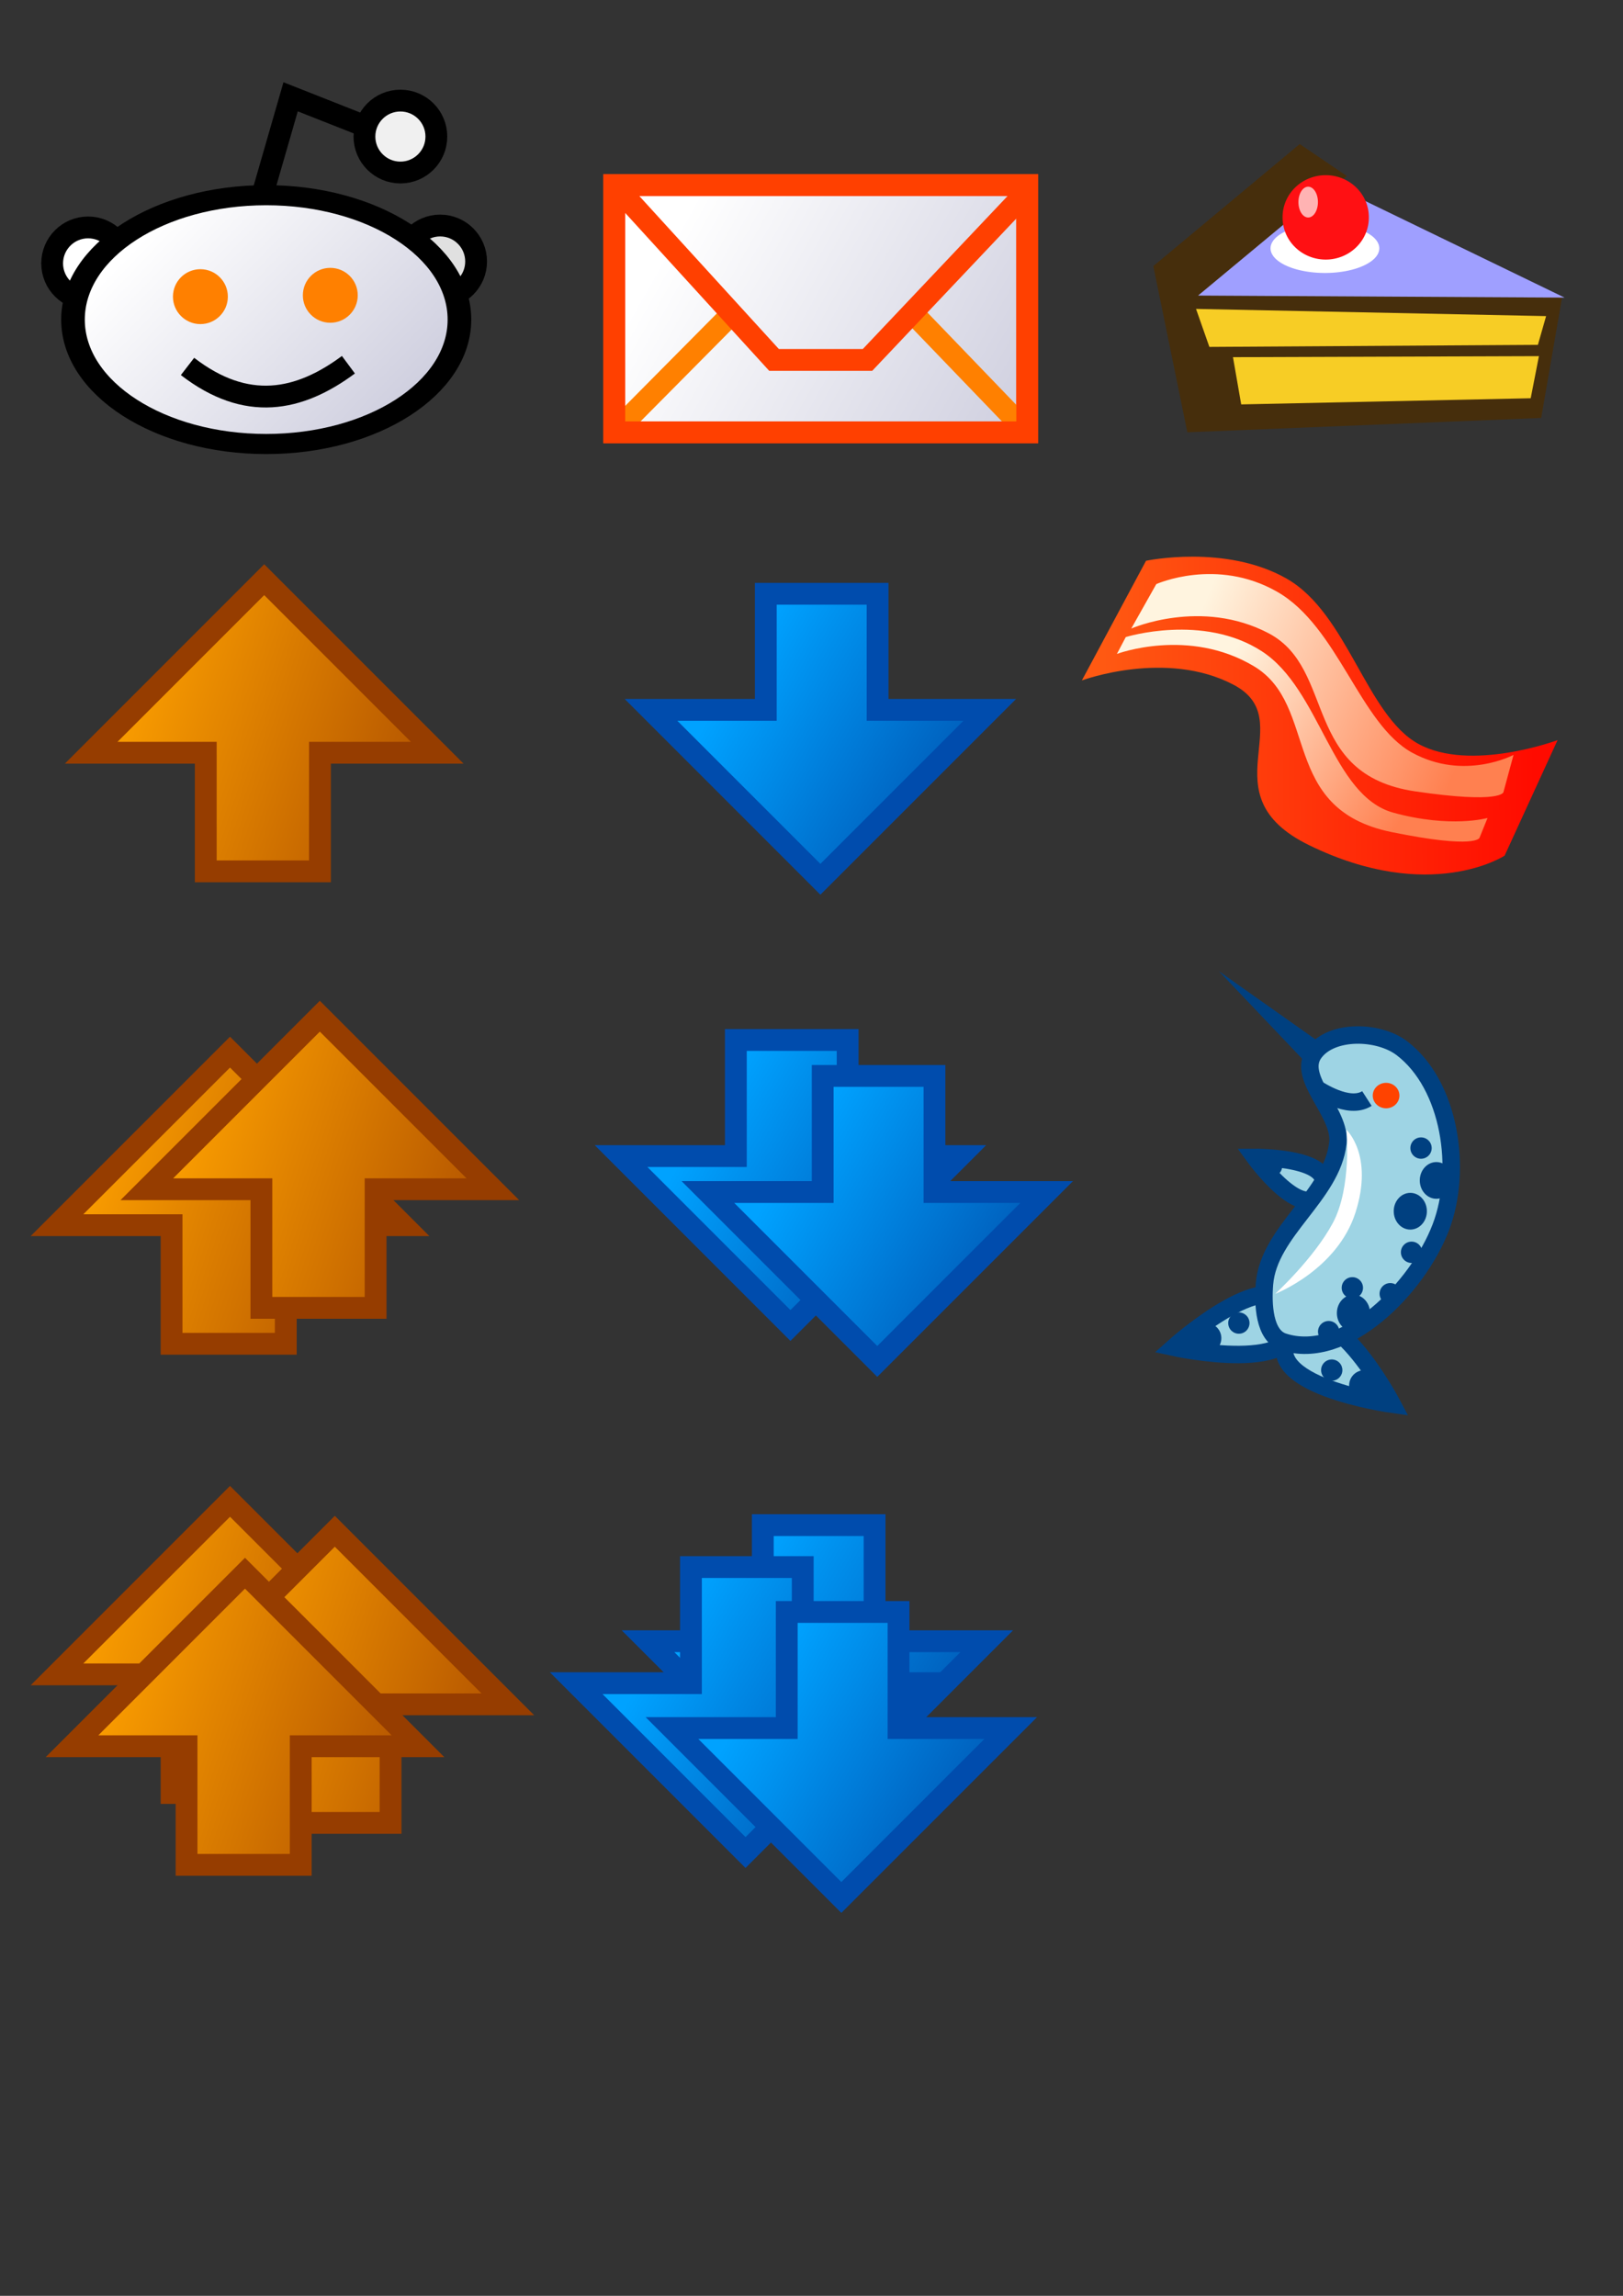 <?xml version="1.0" encoding="UTF-8" standalone="no"?>
<!-- Created with Inkscape (http://www.inkscape.org/) -->

<svg
   xmlns:dc="http://purl.org/dc/elements/1.1/"
   xmlns:cc="http://creativecommons.org/ns#"
   xmlns:rdf="http://www.w3.org/1999/02/22-rdf-syntax-ns#"
   xmlns:svg="http://www.w3.org/2000/svg"
   xmlns="http://www.w3.org/2000/svg"
   xmlns:xlink="http://www.w3.org/1999/xlink"
   xmlns:sodipodi="http://sodipodi.sourceforge.net/DTD/sodipodi-0.dtd"
   xmlns:inkscape="http://www.inkscape.org/namespaces/inkscape"
   width="744.094"
   height="1052.362"
   id="svg2"
   version="1.1"
   inkscape:version="0.48.0 r9654"
   sodipodi:docname="reddit_vector.svg">
  <rect width="100%" height="100%" fill="#333333" stroke="none"/>
  <defs
     id="defs4">
    <linearGradient
       id="linearGradient4093">
      <stop
         style="stop-color:#77ddf7;stop-opacity:1;"
         offset="0"
         id="stop4095" />
      <stop
         style="stop-color:#fffff7;stop-opacity:1;"
         offset="1"
         id="stop4097" />
    </linearGradient>
    <linearGradient
       id="linearGradient4038">
      <stop
         style="stop-color:#fff4df;stop-opacity:1;"
         offset="0"
         id="stop4040" />
      <stop
         style="stop-color:#ff8050;stop-opacity:1;"
         offset="1"
         id="stop4042" />
    </linearGradient>
    <linearGradient
       id="linearGradient4030">
      <stop
         style="stop-color:#ff5912;stop-opacity:1;"
         offset="0"
         id="stop4032" />
      <stop
         style="stop-color:#ff0b00;stop-opacity:1;"
         offset="1"
         id="stop4034" />
    </linearGradient>
    <linearGradient
       id="linearGradient3908">
      <stop
         style="stop-color:#ffffff;stop-opacity:0.42;"
         offset="0"
         id="stop3910" />
      <stop
         style="stop-color:#ffffff;stop-opacity:1;"
         offset="1"
         id="stop3912" />
    </linearGradient>
    <linearGradient
       id="linearGradient3900">
      <stop
         id="stop3902"
         offset="0"
         style="stop-color:#00a2ff;stop-opacity:1" />
      <stop
         id="stop3904"
         offset="1"
         style="stop-color:#0057b4;stop-opacity:1;" />
    </linearGradient>
    <linearGradient
       id="linearGradient3888">
      <stop
         style="stop-color:#ffa200;stop-opacity:1;"
         offset="0"
         id="stop3890" />
      <stop
         style="stop-color:#b65700;stop-opacity:1;"
         offset="1"
         id="stop3892" />
    </linearGradient>
    <linearGradient
       id="linearGradient3765">
      <stop
         style="stop-color:#ffffff;stop-opacity:1;"
         offset="0"
         id="stop3767" />
      <stop
         style="stop-color:#cfcfdf;stop-opacity:1;"
         offset="1"
         id="stop3769" />
    </linearGradient>
    <linearGradient
       inkscape:collect="always"
       xlink:href="#linearGradient3765-5"
       id="linearGradient3787-6"
       x1="371.777"
       y1="127.062"
       x2="604.031"
       y2="258.382"
       gradientUnits="userSpaceOnUse" />
    <linearGradient
       id="linearGradient3765-5">
      <stop
         style="stop-color:#ffffff;stop-opacity:1;"
         offset="0"
         id="stop3767-2" />
      <stop
         style="stop-color:#c8c8c8;stop-opacity:1;"
         offset="1"
         id="stop3769-9" />
    </linearGradient>
    <linearGradient
       inkscape:collect="always"
       xlink:href="#linearGradient3765"
       id="linearGradient3864"
       gradientUnits="userSpaceOnUse"
       x1="371.777"
       y1="127.062"
       x2="604.031"
       y2="258.382" />
    <linearGradient
       inkscape:collect="always"
       xlink:href="#linearGradient3888"
       id="linearGradient3894"
       x1="44.649"
       y1="454.475"
       x2="267.79"
       y2="527.273"
       gradientUnits="userSpaceOnUse"
       gradientTransform="matrix(0.631,0,0,0.631,23.421,18.688)" />
    <linearGradient
       inkscape:collect="always"
       xlink:href="#linearGradient3900"
       id="linearGradient3898"
       gradientUnits="userSpaceOnUse"
       gradientTransform="matrix(-0.618,0,0,-0.618,471.761,644.87)"
       x1="234.171"
       y1="517.649"
       x2="66.235"
       y2="418.974" />
    <linearGradient
       inkscape:collect="always"
       xlink:href="#linearGradient3765"
       id="linearGradient3932"
       gradientUnits="userSpaceOnUse"
       x1="67.019"
       y1="100.885"
       x2="174.56"
       y2="189.622" />
    <linearGradient
       inkscape:collect="always"
       xlink:href="#linearGradient3888"
       id="linearGradient4002"
       gradientUnits="userSpaceOnUse"
       gradientTransform="matrix(0.631,0,0,0.631,26.971,295.647)"
       x1="44.649"
       y1="454.475"
       x2="267.79"
       y2="527.273" />
    <linearGradient
       inkscape:collect="always"
       xlink:href="#linearGradient3888"
       id="linearGradient4004"
       gradientUnits="userSpaceOnUse"
       gradientTransform="matrix(0.631,0,0,0.631,68.151,279.174)"
       x1="44.649"
       y1="454.475"
       x2="267.79"
       y2="527.273" />
    <linearGradient
       inkscape:collect="always"
       xlink:href="#linearGradient3888"
       id="linearGradient4006"
       gradientUnits="userSpaceOnUse"
       gradientTransform="matrix(0.631,0,0,0.631,24.225,482.331)"
       x1="44.649"
       y1="454.475"
       x2="267.79"
       y2="527.273" />
    <linearGradient
       inkscape:collect="always"
       xlink:href="#linearGradient3888"
       id="linearGradient4008"
       gradientUnits="userSpaceOnUse"
       gradientTransform="matrix(0.631,0,0,0.631,72.269,496.058)"
       x1="44.649"
       y1="454.475"
       x2="267.79"
       y2="527.273" />
    <linearGradient
       inkscape:collect="always"
       xlink:href="#linearGradient3888"
       id="linearGradient4010"
       gradientUnits="userSpaceOnUse"
       gradientTransform="matrix(0.631,0,0,0.631,31.089,515.276)"
       x1="44.649"
       y1="454.475"
       x2="267.79"
       y2="527.273" />
    <linearGradient
       inkscape:collect="always"
       xlink:href="#linearGradient3900"
       id="linearGradient4012"
       gradientUnits="userSpaceOnUse"
       gradientTransform="matrix(-0.618,0,0,-0.618,496.469,918.034)"
       x1="234.171"
       y1="517.649"
       x2="66.235"
       y2="418.974" />
    <linearGradient
       inkscape:collect="always"
       xlink:href="#linearGradient3900"
       id="linearGradient4014"
       gradientUnits="userSpaceOnUse"
       gradientTransform="matrix(-0.618,0,0,-0.618,536.277,934.506)"
       x1="234.171"
       y1="517.649"
       x2="66.235"
       y2="418.974" />
    <linearGradient
       inkscape:collect="always"
       xlink:href="#linearGradient3900"
       id="linearGradient4016"
       gradientUnits="userSpaceOnUse"
       gradientTransform="matrix(-0.618,0,0,-0.618,506.078,1134.918)"
       x1="234.171"
       y1="517.649"
       x2="66.235"
       y2="418.974" />
    <linearGradient
       inkscape:collect="always"
       xlink:href="#linearGradient3900"
       id="linearGradient4018"
       gradientUnits="userSpaceOnUse"
       gradientTransform="matrix(-0.618,0,0,-0.618,473.133,1154.135)"
       x1="234.171"
       y1="517.649"
       x2="66.235"
       y2="418.974" />
    <linearGradient
       inkscape:collect="always"
       xlink:href="#linearGradient3900"
       id="linearGradient4020"
       gradientUnits="userSpaceOnUse"
       gradientTransform="matrix(-0.618,0,0,-0.618,517.059,1174.725)"
       x1="234.171"
       y1="517.649"
       x2="66.235"
       y2="418.974" />
    <linearGradient
       inkscape:collect="always"
       xlink:href="#linearGradient4038"
       id="linearGradient4294"
       gradientUnits="userSpaceOnUse"
       gradientTransform="matrix(0.937,-0.348,0.348,0.937,-18.186,437.466)"
       x1="596.107"
       y1="72.884"
       x2="660.644"
       y2="157.171" />
    <linearGradient
       inkscape:collect="always"
       xlink:href="#linearGradient4038"
       id="linearGradient4297"
       gradientUnits="userSpaceOnUse"
       gradientTransform="matrix(0.937,-0.348,0.348,0.937,-18.186,437.466)"
       x1="592.551"
       y1="45.803"
       x2="691.766"
       y2="138.875" />
    <linearGradient
       inkscape:collect="always"
       xlink:href="#linearGradient4030"
       id="linearGradient4300"
       gradientUnits="userSpaceOnUse"
       gradientTransform="matrix(0.937,-0.348,0.348,0.937,-18.186,437.466)"
       x1="523.678"
       y1="95.725"
       x2="709.676"
       y2="163.673" />
  </defs>
  <sodipodi:namedview
     id="base"
     pagecolor="#ffffff"
     bordercolor="#666666"
     borderopacity="1.0"
     inkscape:pageopacity="0.0"
     inkscape:pageshadow="2"
     inkscape:zoom="0.75115803"
     inkscape:cx="341.91786"
     inkscape:cy="564.34562"
     inkscape:document-units="px"
     inkscape:current-layer="layer1"
     showgrid="false"
     showguides="true"
     inkscape:guide-bbox="true"
     inkscape:window-width="1280"
     inkscape:window-height="1002"
     inkscape:window-x="1272"
     inkscape:window-y="-8"
     inkscape:window-maximized="1">
    <inkscape:grid
       type="xygrid"
       id="grid3866" />
  </sodipodi:namedview>
  <g
     inkscape:label="Layer 1"
     inkscape:groupmode="layer"
     id="layer1">
    <g
       id="g3934"
       transform="matrix(0.859,0,0,0.859,5.117,36.307)"
       style="stroke-width:11.635;stroke-miterlimit:4;stroke-dasharray:none">
      <path
         transform="translate(-21.56,49.002)"
         d="m 81.822,49.281 c 0,10.6 -8.593,19.193 -19.193,19.193 -10.6,0 -19.193,-8.593 -19.193,-19.193 0,-10.6 8.593,-19.193 19.193,-19.193 10.6,0 19.193,8.593 19.193,19.193 z"
         sodipodi:ry="19.192898"
         sodipodi:rx="19.192898"
         sodipodi:cy="49.280704"
         sodipodi:cx="62.629459"
         id="path3755"
         style="fill:#ffffff;fill-opacity:1;stroke:#000000;stroke-width:11.635;stroke-miterlimit:4;stroke-opacity:1;stroke-dasharray:none"
         sodipodi:type="arc" />
      <path
         sodipodi:type="arc"
         style="fill:#e0e0e0;fill-opacity:1;stroke:#000000;stroke-width:11.635;stroke-miterlimit:4;stroke-opacity:1;stroke-dasharray:none"
         id="path3757"
         sodipodi:cx="62.629459"
         sodipodi:cy="49.280704"
         sodipodi:rx="19.192898"
         sodipodi:ry="19.192898"
         d="m 81.822,49.281 c 0,10.6 -8.593,19.193 -19.193,19.193 -10.6,0 -19.193,-8.593 -19.193,-19.193 0,-10.6 8.593,-19.193 19.193,-19.193 10.6,0 19.193,8.593 19.193,19.193 z"
         transform="translate(166.328,47.992)" />
      <path
         transform="matrix(1.245,0,0,1.06,-9.755,-25.678)"
         d="m 200.01,145.245 c 0,34.589 -37.085,62.629 -82.833,62.629 -45.747,0 -82.833,-28.04 -82.833,-62.629 0,-34.589 37.085,-62.629 82.833,-62.629 45.747,0 82.833,28.04 82.833,62.629 z"
         sodipodi:ry="62.629459"
         sodipodi:rx="82.832512"
         sodipodi:cy="145.24519"
         sodipodi:cx="117.1777"
         id="path2985"
         style="fill:url(#linearGradient3932);fill-opacity:1;stroke:#000000;stroke-width:10.129;stroke-miterlimit:4;stroke-opacity:1;stroke-dasharray:none"
         sodipodi:type="arc" />
      <path
         transform="translate(145.115,-18.678)"
         d="m 81.822,49.281 c 0,10.6 -8.593,19.193 -19.193,19.193 -10.6,0 -19.193,-8.593 -19.193,-19.193 0,-10.6 8.593,-19.193 19.193,-19.193 10.6,0 19.193,8.593 19.193,19.193 z"
         sodipodi:ry="19.192898"
         sodipodi:rx="19.192898"
         sodipodi:cy="49.280704"
         sodipodi:cx="62.629459"
         id="path3759"
         style="fill:#f0f0f0;fill-opacity:1;stroke:#000000;stroke-width:11.635;stroke-miterlimit:4;stroke-opacity:1;stroke-dasharray:none"
         sodipodi:type="arc" />
      <path
         sodipodi:nodetypes="cc"
         inkscape:connector-curvature="0"
         id="path3763"
         d="M 94.127,153.279 C 125.596,177.565 153.604,171.935 180,152.362"
         style="fill:none;stroke:#000000;stroke-width:11.635;stroke-linecap:butt;stroke-linejoin:miter;stroke-miterlimit:4;stroke-opacity:1;stroke-dasharray:none" />
      <path
         transform="translate(222.723,29.881)"
         d="m -107.076,86.151 c 0,8.089 -6.558,14.647 -14.647,14.647 -8.089,0 -14.647,-6.558 -14.647,-14.647 0,-8.089 6.558,-14.647 14.647,-14.647 8.089,0 14.647,6.558 14.647,14.647 z"
         sodipodi:ry="14.647212"
         sodipodi:rx="14.647212"
         sodipodi:cy="86.151276"
         sodipodi:cx="-121.72338"
         id="path3773"
         style="fill:#ff8000;fill-opacity:1;stroke:none"
         sodipodi:type="arc" />
      <path
         transform="translate(292.056,29.167)"
         sodipodi:type="arc"
         style="fill:#ff8000;fill-opacity:1;stroke:none"
         id="path3775"
         sodipodi:cx="-121.72338"
         sodipodi:cy="86.151276"
         sodipodi:rx="14.647212"
         sodipodi:ry="14.647212"
         d="m -107.076,86.151 c 0,8.089 -6.558,14.647 -14.647,14.647 -8.089,0 -14.647,-6.558 -14.647,-14.647 0,-8.089 6.558,-14.647 14.647,-14.647 8.089,0 14.647,6.558 14.647,14.647 z" />
      <path
         sodipodi:nodetypes="ccc"
         inkscape:connector-curvature="0"
         id="path3777"
         d="m 134.003,61.918 15.152,-52.528 38.386,15.152"
         style="fill:none;stroke:#000000;stroke-width:11.635;stroke-linecap:butt;stroke-linejoin:miter;stroke-miterlimit:4;stroke-opacity:1;stroke-dasharray:none" />
    </g>
    <g
       id="g3847"
       transform="matrix(0.684,0,0,0.684,53.626,22.808)"
       style="stroke-width:14.624;stroke-miterlimit:4;stroke-dasharray:none">
      <rect
         y="90.697"
         x="333.35"
         height="165.665"
         width="276.782"
         id="rect3779"
         style="fill:url(#linearGradient3864);fill-opacity:1;stroke:#ff4000;stroke-width:14.624;stroke-miterlimit:4;stroke-opacity:1;stroke-dasharray:none" />
      <path
         inkscape:connector-curvature="0"
         id="path3791"
         d="m 336.463,253.268 76.665,-77.312"
         style="fill:none;stroke:#ff8000;stroke-width:14.624;stroke-linecap:butt;stroke-linejoin:miter;stroke-miterlimit:4;stroke-opacity:1;stroke-dasharray:none" />
      <path
         sodipodi:nodetypes="cc"
         inkscape:connector-curvature="0"
         id="path3845"
         d="m 532.877,175.881 74.739,77.651"
         style="fill:none;stroke:#ff8000;stroke-width:14.624;stroke-linecap:butt;stroke-linejoin:miter;stroke-miterlimit:4;stroke-opacity:1;stroke-dasharray:none" />
      <rect
         y="90.697"
         x="333.35"
         height="165.665"
         width="276.782"
         id="rect3779-0"
         style="fill:none;stroke:#ff4000;stroke-width:14.624;stroke-miterlimit:4;stroke-opacity:1;stroke-dasharray:none" />
      <path
         sodipodi:nodetypes="cccc"
         inkscape:connector-curvature="0"
         id="path3789"
         d="m 335.371,92.717 105.056,115.157 62.629,0 107.076,-113.137"
         style="fill:none;stroke:#ff4000;stroke-width:14.624;stroke-linecap:butt;stroke-linejoin:miter;stroke-miterlimit:4;stroke-opacity:1;stroke-dasharray:none" />
    </g>
    <path
       style="fill:url(#linearGradient3894);fill-opacity:1;stroke:#963d00;stroke-width:10;stroke-miterlimit:4;stroke-opacity:1;stroke-dasharray:none"
       d="m 121.124,265.72 -79.32,79.32 52.528,0 0,54.367 52.359,0 0,-54.367 53.754,0 z"
       id="path3868"
       inkscape:connector-curvature="0"
       sodipodi:nodetypes="cccccccc" />
    <path
       sodipodi:nodetypes="cccccccc"
       inkscape:connector-curvature="0"
       id="path3896"
       d="m 376.12,403.053 77.646,-77.646 -51.42,0 0,-53.219 -51.253,0 0,53.219 -52.619,0 z"
       style="fill:url(#linearGradient3898);fill-opacity:1;stroke:#004cad;stroke-width:10;stroke-miterlimit:4;stroke-opacity:1;stroke-dasharray:none" />
    <g
       id="g3984"
       transform="translate(-19.218,-60.398)">
      <path
         style="fill:url(#linearGradient4002);fill-opacity:1;stroke:#963d00;stroke-width:10;stroke-miterlimit:4;stroke-opacity:1;stroke-dasharray:none"
         d="m 124.674,542.678 -79.32,79.32 52.528,0 0,54.367 52.359,0 0,-54.367 53.754,0 z"
         id="path3944"
         inkscape:connector-curvature="0"
         sodipodi:nodetypes="cccccccc" />
      <path
         style="fill:url(#linearGradient4004);fill-opacity:1;stroke:#963d00;stroke-width:10;stroke-miterlimit:4;stroke-opacity:1;stroke-dasharray:none"
         d="m 165.854,526.206 -79.32,79.32 52.528,0 0,54.367 52.359,0 0,-54.367 53.754,0 z"
         id="path3952"
         inkscape:connector-curvature="0"
         sodipodi:nodetypes="cccccccc" />
    </g>
    <g
       id="g3992"
       transform="translate(-16.472,-41.18)">
      <path
         sodipodi:nodetypes="cccccccc"
         inkscape:connector-curvature="0"
         id="path3948"
         d="m 121.929,729.363 -79.32,79.32 52.528,0 0,54.367 52.359,0 0,-54.367 53.754,0 z"
         style="fill:url(#linearGradient4006);fill-opacity:1;stroke:#963d00;stroke-width:10;stroke-miterlimit:4;stroke-opacity:1;stroke-dasharray:none" />
      <path
         sodipodi:nodetypes="cccccccc"
         inkscape:connector-curvature="0"
         id="path3956"
         d="m 169.972,743.09 -79.32,79.32 52.528,0 0,54.367 52.359,0 0,-54.367 53.754,0 z"
         style="fill:url(#linearGradient4008);fill-opacity:1;stroke:#963d00;stroke-width:10;stroke-miterlimit:4;stroke-opacity:1;stroke-dasharray:none" />
      <path
         style="fill:url(#linearGradient4010);fill-opacity:1;stroke:#963d00;stroke-width:10;stroke-miterlimit:4;stroke-opacity:1;stroke-dasharray:none"
         d="m 128.792,762.307 -79.32,79.32 52.528,0 0,54.367 52.359,0 0,-54.367 53.754,0 z"
         id="path3960"
         inkscape:connector-curvature="0"
         sodipodi:nodetypes="cccccccc" />
    </g>
    <g
       id="g3988"
       transform="translate(-38.435,-68.634)">
      <path
         sodipodi:nodetypes="cccccccc"
         inkscape:connector-curvature="0"
         id="path3964"
         d="m 400.828,676.216 77.646,-77.646 -51.42,0 0,-53.219 -51.253,0 0,53.219 -52.619,0 z"
         style="fill:url(#linearGradient4012);fill-opacity:1;stroke:#004cad;stroke-width:10;stroke-miterlimit:4;stroke-opacity:1;stroke-dasharray:none" />
      <path
         style="fill:url(#linearGradient4014);fill-opacity:1;stroke:#004cad;stroke-width:10;stroke-miterlimit:4;stroke-opacity:1;stroke-dasharray:none"
         d="m 440.636,692.689 77.646,-77.646 -51.42,0 0,-53.219 -51.253,0 0,53.219 -52.619,0 z"
         id="path3968"
         inkscape:connector-curvature="0"
         sodipodi:nodetypes="cccccccc" />
    </g>
    <g
       id="g3997"
       transform="translate(-35.69,-63.143)">
      <path
         sodipodi:nodetypes="cccccccc"
         inkscape:connector-curvature="0"
         id="path3972"
         d="m 410.437,893.1 77.646,-77.646 -51.42,0 0,-53.219 -51.253,0 0,53.219 -52.619,0 z"
         style="fill:url(#linearGradient4016);fill-opacity:1;stroke:#004cad;stroke-width:10;stroke-miterlimit:4;stroke-opacity:1;stroke-dasharray:none" />
      <path
         style="fill:url(#linearGradient4018);fill-opacity:1;stroke:#004cad;stroke-width:10;stroke-miterlimit:4;stroke-opacity:1;stroke-dasharray:none"
         d="m 377.492,912.318 77.646,-77.646 -51.42,0 0,-53.219 -51.253,0 0,53.219 -52.619,0 z"
         id="path3976"
         inkscape:connector-curvature="0"
         sodipodi:nodetypes="cccccccc" />
      <path
         sodipodi:nodetypes="cccccccc"
         inkscape:connector-curvature="0"
         id="path3980"
         d="m 421.418,932.908 77.646,-77.646 -51.42,0 0,-53.219 -51.253,0 0,53.219 -52.619,0 z"
         style="fill:url(#linearGradient4020);fill-opacity:1;stroke:#004cad;stroke-width:10;stroke-miterlimit:4;stroke-opacity:1;stroke-dasharray:none" />
    </g>
    <g
       id="g4302">
      <path
         inkscape:connector-curvature="0"
         id="path4022"
         d="m 496.001,311.899 c 0,0 38.605,-14.336 69.56,1.99 30.955,16.326 -12.762,50.395 34.628,73.533 13.895,6.784 26.447,10.475 37.46,12.196 11.013,1.721 20.485,1.471 28.219,0.373 15.468,-2.196 23.982,-7.783 23.954,-7.783 l 24.269,-52.94 c 0,0 -39.891,14.814 -63.788,1.723 -23.897,-13.09 -32.423,-59.709 -60.327,-75.704 -27.904,-15.995 -64.559,-8.24 -64.559,-8.24 z"
         style="fill:url(#linearGradient4300);fill-opacity:1;stroke:none"
         sodipodi:nodetypes="cssssccsscc" />
      <path
         sodipodi:nodetypes="cssccsscc"
         style="fill:url(#linearGradient4297);fill-opacity:1;stroke:none"
         d="m 518.65,288.114 c 0,0 32.097,-14.116 63.052,2.21 30.955,16.326 14.993,64.733 67.165,72.432 39.504,5.83 40.405,0.371 40.405,0.371 l 4.634,-17.096 c 0,0 -22.612,12.057 -46.508,-1.033 -23.897,-13.09 -33.875,-57.706 -61.779,-73.7 -27.904,-15.995 -55.497,-3.552 -55.497,-3.552 z"
         id="path4026"
         inkscape:connector-curvature="0" />
      <path
         inkscape:connector-curvature="0"
         id="path4028"
         d="m 512.064,299.747 c 0,0 32.822,-12.336 62.837,5.661 30.014,17.997 11.425,65.457 63.097,76.003 39.125,7.985 40.324,2.583 40.324,2.583 l 3.663,-9.041 c 0,0 -16.874,4.783 -43.15,-2.425 -28.276,-7.757 -33.331,-56.491 -60.317,-73.991 -26.986,-17.499 -62.384,-6.52 -62.384,-6.52 z"
         style="fill:url(#linearGradient4294);fill-opacity:1;stroke:none"
         sodipodi:nodetypes="cssccsscc" />
    </g>
    <g
       id="g4267"
       transform="translate(5.877,14.282)"
       style="stroke-width:8;stroke-miterlimit:4;stroke-dasharray:none">
      <g
         transform="matrix(0.336,-0.468,0.468,0.336,-2.223,588.263)"
         id="g4135"
         style="stroke-width:13.872;stroke-miterlimit:4;stroke-dasharray:none">
        <path
           style="fill:#9ed4e4;fill-opacity:1;stroke:#004080;stroke-width:13.872;stroke-linecap:butt;stroke-linejoin:miter;stroke-miterlimit:4;stroke-opacity:1;stroke-dasharray:none"
           d="m 584.431,936.541 c 0,0 -51.92,-98.515 -1.331,-98.515 50.589,0 1.331,98.515 1.331,98.515 z"
           id="path4131"
           inkscape:connector-curvature="0" />
        <path
           transform="matrix(0.903,0,0,0.886,-174.98,519.836)"
           d="m 854.751,442.834 c 0,9.098 -6.533,16.474 -14.591,16.474 -8.058,0 -14.591,-7.376 -14.591,-16.474 0,-9.098 6.533,-16.474 14.591,-16.474 8.058,0 14.591,7.376 14.591,16.474 z"
           sodipodi:ry="16.473722"
           sodipodi:rx="14.591011"
           sodipodi:cy="442.83447"
           sodipodi:cx="840.15985"
           id="path4125"
           style="fill:#004080;fill-opacity:1;stroke:none"
           sodipodi:type="arc" />
        <path
           sodipodi:type="arc"
           style="fill:#004080;fill-opacity:1;stroke:none"
           id="path4133"
           sodipodi:cx="840.15985"
           sodipodi:cy="442.83447"
           sodipodi:rx="14.591011"
           sodipodi:ry="16.473722"
           d="m 854.751,442.834 c 0,9.098 -6.533,16.474 -14.591,16.474 -8.058,0 -14.591,-7.376 -14.591,-16.474 0,-9.098 6.533,-16.474 14.591,-16.474 8.058,0 14.591,7.376 14.591,16.474 z"
           transform="matrix(0.581,0,0,0.514,90.285,653.912)" />
      </g>
      <g
         inkscape:transform-center-y="71.889"
         inkscape:transform-center-x="-19.969167"
         id="g4140"
         transform="matrix(0.141,0.559,-0.559,0.141,973.319,144.561)"
         style="stroke-width:13.872;stroke-miterlimit:4;stroke-dasharray:none">
        <path
           inkscape:connector-curvature="0"
           id="path4142"
           d="m 584.431,936.541 c 0,0 -51.92,-98.515 -1.331,-98.515 50.589,0 1.331,98.515 1.331,98.515 z"
           style="fill:#9ed4e4;fill-opacity:1;stroke:#004080;stroke-width:13.872;stroke-linecap:butt;stroke-linejoin:miter;stroke-miterlimit:4;stroke-opacity:1;stroke-dasharray:none" />
        <path
           sodipodi:type="arc"
           style="fill:#004080;fill-opacity:1;stroke:none"
           id="path4144"
           sodipodi:cx="840.15985"
           sodipodi:cy="442.83447"
           sodipodi:rx="14.591011"
           sodipodi:ry="16.473722"
           d="m 854.751,442.834 c 0,9.098 -6.533,16.474 -14.591,16.474 -8.058,0 -14.591,-7.376 -14.591,-16.474 0,-9.098 6.533,-16.474 14.591,-16.474 8.058,0 14.591,7.376 14.591,16.474 z"
           transform="matrix(0.903,0,0,0.886,-174.98,519.836)" />
        <path
           transform="matrix(0.581,0,0,0.514,90.285,653.912)"
           d="m 854.751,442.834 c 0,9.098 -6.533,16.474 -14.591,16.474 -8.058,0 -14.591,-7.376 -14.591,-16.474 0,-9.098 6.533,-16.474 14.591,-16.474 8.058,0 14.591,7.376 14.591,16.474 z"
           sodipodi:ry="16.473722"
           sodipodi:rx="14.591011"
           sodipodi:cy="442.83447"
           sodipodi:cx="840.15985"
           id="path4146"
           style="fill:#004080;fill-opacity:1;stroke:none"
           sodipodi:type="arc" />
      </g>
      <g
         transform="translate(51.92,28.955)"
         id="g4263"
         style="stroke-width:8;stroke-miterlimit:4;stroke-dasharray:none">
        <path
           style="fill:#9ed4e4;fill-opacity:1;stroke:#004080;stroke-width:8;stroke-linecap:butt;stroke-linejoin:miter;stroke-miterlimit:4;stroke-opacity:1;stroke-dasharray:none"
           d="m 517.519,487.311 c 0,0 38.458,-0.24 30.409,15.266 -8.049,15.507 -30.409,-15.266 -30.409,-15.266 z"
           id="path4150"
           inkscape:connector-curvature="0" />
        <path
           transform="matrix(-0.144,0.277,-0.271,-0.141,766.077,320.835)"
           d="m 854.751,442.834 c 0,9.098 -6.533,16.474 -14.591,16.474 -8.058,0 -14.591,-7.376 -14.591,-16.474 0,-9.098 6.533,-16.474 14.591,-16.474 8.058,0 14.591,7.376 14.591,16.474 z"
           sodipodi:ry="16.473722"
           sodipodi:rx="14.591011"
           sodipodi:cy="442.83447"
           sodipodi:cx="840.15985"
           id="path4152"
           style="fill:#004080;fill-opacity:1;stroke:none"
           sodipodi:type="arc" />
      </g>
      <path
         sodipodi:nodetypes="aaaaaaa"
         inkscape:connector-curvature="0"
         id="path4103"
         d="m 582.535,600.828 c 28.347,9.159 61.635,-24.81 72.206,-52.661 9.925,-26.151 4.338,-65.032 -17.916,-81.978 -10.67,-8.125 -32.276,-8.667 -40.175,2.172 -8.376,11.494 12.44,27.127 10.858,41.26 -2.702,24.132 -31.662,40.405 -33.66,64.605 -0.767,9.296 -0.19,23.734 8.686,26.602 z"
         style="fill:#9ed4e4;fill-opacity:1;stroke:#004080;stroke-width:8;stroke-linecap:butt;stroke-linejoin:miter;stroke-miterlimit:4;stroke-opacity:1;stroke-dasharray:none" />
      <path
         sodipodi:nodetypes="cc"
         inkscape:connector-curvature="0"
         id="path4105"
         d="m 598.008,484.919 c 0.372,0 14.354,9.772 22.802,4.343"
         style="fill:none;stroke:#004080;stroke-width:8;stroke-linecap:butt;stroke-linejoin:miter;stroke-miterlimit:4;stroke-opacity:1;stroke-dasharray:none" />
      <path
         transform="matrix(0.382,0,0,0.365,363.14,321.294)"
         d="m 713.547,456.484 c 0,8.838 -7.165,16.003 -16.003,16.003 -8.838,0 -16.003,-7.165 -16.003,-16.003 0,-8.838 7.165,-16.003 16.003,-16.003 8.838,0 16.003,7.165 16.003,16.003 z"
         sodipodi:ry="16.003044"
         sodipodi:rx="16.003044"
         sodipodi:cy="456.48413"
         sodipodi:cx="697.54443"
         id="path4107"
         style="fill:#ff4300;fill-opacity:1;stroke:none"
         sodipodi:type="arc" />
      <path
         sodipodi:nodetypes="cscsc"
         inkscape:connector-curvature="0"
         id="path4109"
         d="m 611.424,503.612 c 0,0 2.569,26.344 -6.279,42.769 -8.848,16.426 -26.398,32.424 -26.398,32.424 0,0 28.407,-10.904 36.831,-37.302 8.424,-26.398 -4.154,-37.892 -4.154,-37.892 z"
         style="fill:#ffffff;fill-opacity:1;stroke:none" />
      <path
         transform="matrix(0.335,0,0,0.297,364.167,380.448)"
         d="m 854.751,442.834 c 0,9.098 -6.533,16.474 -14.591,16.474 -8.058,0 -14.591,-7.376 -14.591,-16.474 0,-9.098 6.533,-16.474 14.591,-16.474 8.058,0 14.591,7.376 14.591,16.474 z"
         sodipodi:ry="16.473722"
         sodipodi:rx="14.591011"
         sodipodi:cy="442.83447"
         sodipodi:cx="840.15985"
         id="path4111"
         style="fill:#004080;fill-opacity:1;stroke:none"
         sodipodi:type="arc" />
      <path
         sodipodi:type="arc"
         style="fill:#004080;fill-opacity:1;stroke:none"
         id="path4113"
         sodipodi:cx="840.15985"
         sodipodi:cy="442.83447"
         sodipodi:rx="14.591011"
         sodipodi:ry="16.473722"
         d="m 854.751,442.834 c 0,9.098 -6.533,16.474 -14.591,16.474 -8.058,0 -14.591,-7.376 -14.591,-16.474 0,-9.098 6.533,-16.474 14.591,-16.474 8.058,0 14.591,7.376 14.591,16.474 z"
         transform="matrix(0.521,0,0,0.511,214.922,300.518)" />
      <path
         transform="matrix(0.521,0,0,0.511,202.979,314.634)"
         d="m 854.751,442.834 c 0,9.098 -6.533,16.474 -14.591,16.474 -8.058,0 -14.591,-7.376 -14.591,-16.474 0,-9.098 6.533,-16.474 14.591,-16.474 8.058,0 14.591,7.376 14.591,16.474 z"
         sodipodi:ry="16.473722"
         sodipodi:rx="14.591011"
         sodipodi:cy="442.83447"
         sodipodi:cx="840.15985"
         id="path4115"
         style="fill:#004080;fill-opacity:1;stroke:none"
         sodipodi:type="arc" />
      <path
         sodipodi:type="arc"
         style="fill:#004080;fill-opacity:1;stroke:none"
         id="path4117"
         sodipodi:cx="840.15985"
         sodipodi:cy="442.83447"
         sodipodi:rx="14.591011"
         sodipodi:ry="16.473722"
         d="m 854.751,442.834 c 0,9.098 -6.533,16.474 -14.591,16.474 -8.058,0 -14.591,-7.376 -14.591,-16.474 0,-9.098 6.533,-16.474 14.591,-16.474 8.058,0 14.591,7.376 14.591,16.474 z"
         transform="matrix(0.335,0,0,0.297,359.824,428.224)" />
      <path
         transform="matrix(0.335,0,0,0.297,332.679,444.511)"
         d="m 854.751,442.834 c 0,9.098 -6.533,16.474 -14.591,16.474 -8.058,0 -14.591,-7.376 -14.591,-16.474 0,-9.098 6.533,-16.474 14.591,-16.474 8.058,0 14.591,7.376 14.591,16.474 z"
         sodipodi:ry="16.473722"
         sodipodi:rx="14.591011"
         sodipodi:cy="442.83447"
         sodipodi:cx="840.15985"
         id="path4119"
         style="fill:#004080;fill-opacity:1;stroke:none"
         sodipodi:type="arc" />
      <path
         sodipodi:type="arc"
         style="fill:#004080;fill-opacity:1;stroke:none"
         id="path4121"
         sodipodi:cx="840.15985"
         sodipodi:cy="442.83447"
         sodipodi:rx="14.591011"
         sodipodi:ry="16.473722"
         d="m 854.751,442.834 c 0,9.098 -6.533,16.474 -14.591,16.474 -8.058,0 -14.591,-7.376 -14.591,-16.474 0,-9.098 6.533,-16.474 14.591,-16.474 8.058,0 14.591,7.376 14.591,16.474 z"
         transform="matrix(0.335,0,0,0.297,321.821,464.598)" />
      <path
         transform="matrix(0.335,0,0,0.297,350.052,447.225)"
         d="m 854.751,442.834 c 0,9.098 -6.533,16.474 -14.591,16.474 -8.058,0 -14.591,-7.376 -14.591,-16.474 0,-9.098 6.533,-16.474 14.591,-16.474 8.058,0 14.591,7.376 14.591,16.474 z"
         sodipodi:ry="16.473722"
         sodipodi:rx="14.591011"
         sodipodi:cy="442.83447"
         sodipodi:cx="840.15985"
         id="path4123"
         style="fill:#004080;fill-opacity:1;stroke:none"
         sodipodi:type="arc" />
      <path
         transform="matrix(0.521,0,0,0.511,176.919,361.323)"
         d="m 854.751,442.834 c 0,9.098 -6.533,16.474 -14.591,16.474 -8.058,0 -14.591,-7.376 -14.591,-16.474 0,-9.098 6.533,-16.474 14.591,-16.474 8.058,0 14.591,7.376 14.591,16.474 z"
         sodipodi:ry="16.473722"
         sodipodi:rx="14.591011"
         sodipodi:cy="442.83447"
         sodipodi:cx="840.15985"
         id="path4127"
         style="fill:#004080;fill-opacity:1;stroke:none"
         sodipodi:type="arc" />
      <path
         sodipodi:nodetypes="cccc"
         inkscape:connector-curvature="0"
         id="path4129"
         d="m 593.21,473.237 -40.255,-42.343 47.389,33.473 z"
         style="fill:#004080;fill-opacity:1;stroke:none" />
    </g>
    <g
       id="g4357">
      <path
         sodipodi:nodetypes="cccccccc"
         inkscape:connector-curvature="0"
         id="path4307"
         d="m 528.762,121.976 15.597,76.177 162.227,-6.576 9.642,-55.617 -164.72,-1.143 65.98,-54.125 -21.606,-14.657 z"
         style="fill:#462e0c;fill-opacity:1;stroke:none" />
      <path
         inkscape:connector-curvature="0"
         id="path4309"
         d="m 610.469,84.649 -61.188,50.833 168.032,0.941 z"
         style="fill:#9f9fff;fill-opacity:1;stroke:none" />
      <path
         sodipodi:nodetypes="ccccc"
         inkscape:connector-curvature="0"
         id="rect4311"
         d="m 548.34,141.601 160.501,3.295 -3.765,13.179 -150.617,0.941 z"
         style="fill:#f7cd25;fill-opacity:1;stroke:none" />
      <path
         sodipodi:nodetypes="ccccc"
         inkscape:connector-curvature="0"
         id="rect4315"
         d="m 565.284,163.723 140.262,-0.471 -3.765,19.298 -132.731,2.824 z"
         style="fill:#f7cd25;fill-opacity:1;stroke:none" />
      <path
         transform="matrix(0.779,0,0,0.8,206.676,79.247)"
         d="m 546.457,43.229 a 32.006,14.12 0 1 1 -64.012,0 32.006,14.12 0 1 1 64.012,0 z"
         sodipodi:ry="14.120334"
         sodipodi:rx="32.006088"
         sodipodi:cy="43.229034"
         sodipodi:cx="514.45081"
         id="path4321"
         style="fill:#ffffff;fill-opacity:1;stroke:none"
         sodipodi:type="arc" />
      <path
         transform="matrix(0.778,0,0,0.778,85.611,56.308)"
         d="m 696.603,55.702 a 25.417,24.711 0 1 1 -50.833,0 25.417,24.711 0 1 1 50.833,0 z"
         sodipodi:ry="24.710583"
         sodipodi:rx="25.416599"
         sodipodi:cy="55.701996"
         sodipodi:cx="671.18652"
         id="path4319"
         style="fill:#ff1013;fill-opacity:1;stroke:none"
         sodipodi:type="arc" />
      <path
         transform="matrix(0.655,0,0,0.769,148.263,63.199)"
         d="m 696.132,38.287 a 6.825,9.178 0 1 1 -13.65,0 6.825,9.178 0 1 1 13.65,0 z"
         sodipodi:ry="9.1782169"
         sodipodi:rx="6.8248277"
         sodipodi:cy="38.286919"
         sodipodi:cx="689.30762"
         id="path4323"
         style="fill:#ffb3b3;fill-opacity:1;stroke:none"
         sodipodi:type="arc" />
    </g>
  </g>
</svg>
